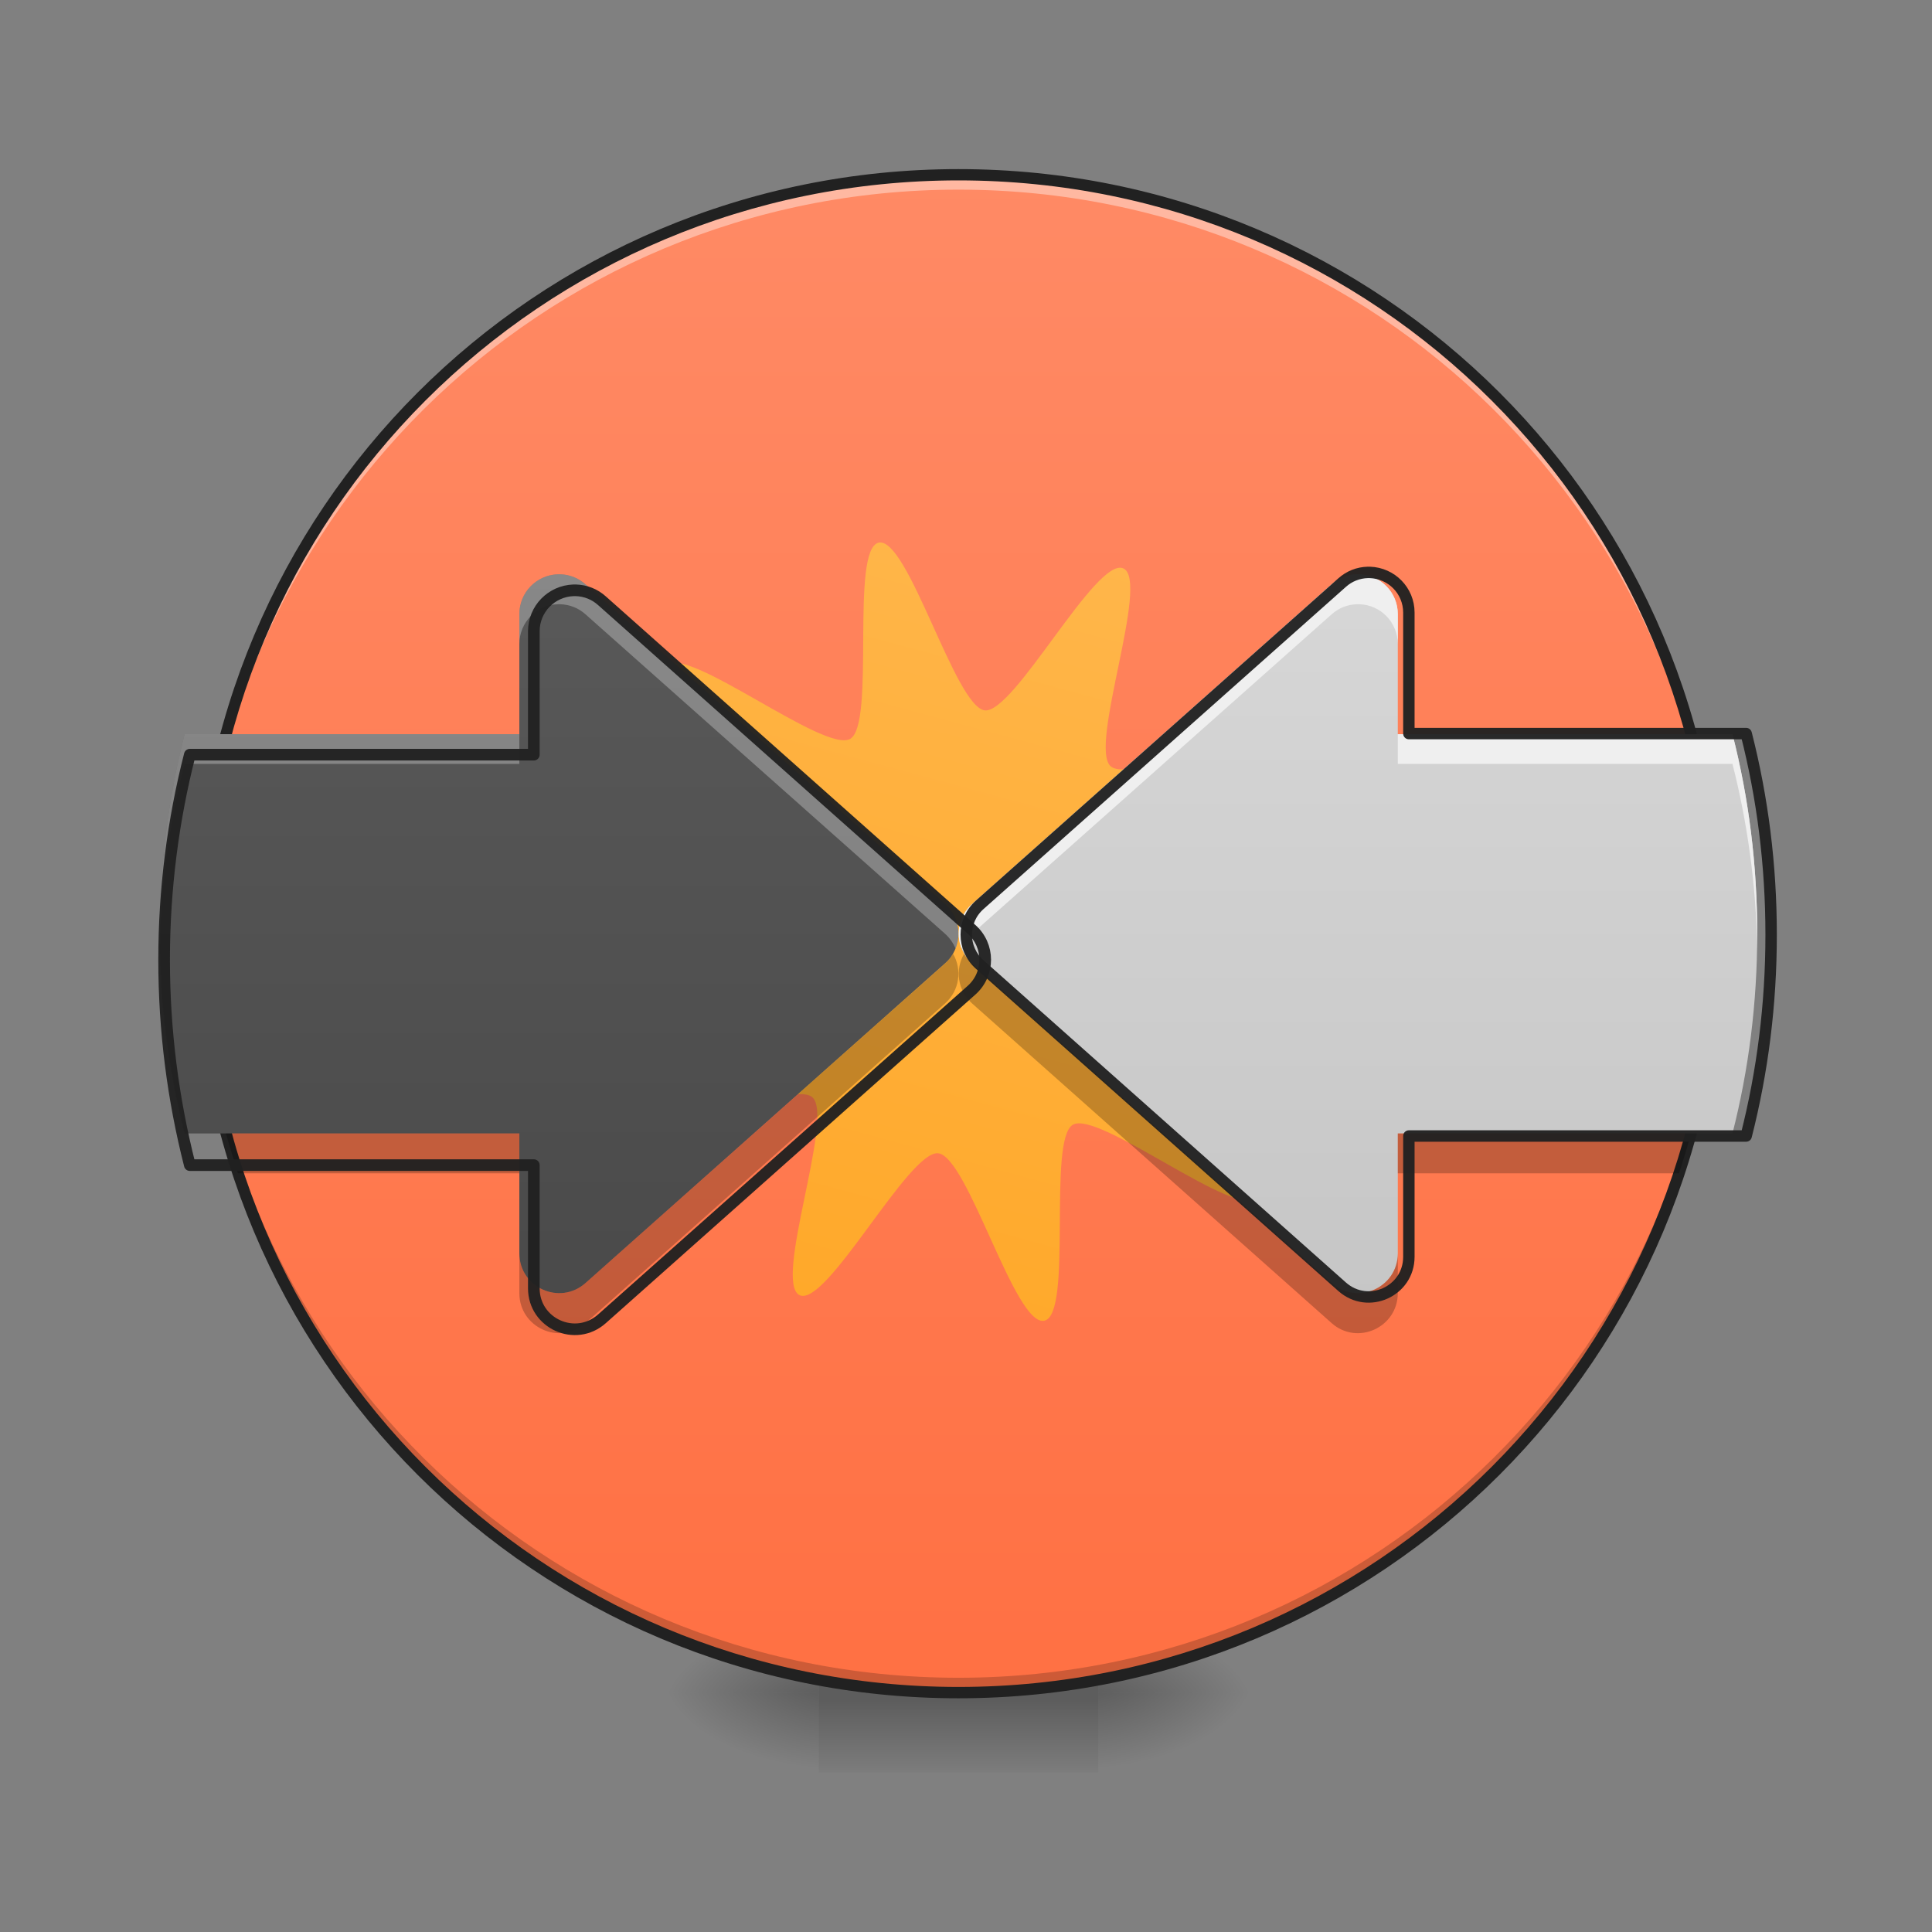 <?xml version="1.0" encoding="UTF-8"?>
<svg xmlns="http://www.w3.org/2000/svg" xmlns:xlink="http://www.w3.org/1999/xlink" width="32px" height="32px" viewBox="0 0 32 32" version="1.1">
<rect x="0" y="0" width="32" height="32" fill="#808080" stroke="none"/>
<defs>
<radialGradient id="radial0" gradientUnits="userSpaceOnUse" cx="450.909" cy="189.579" fx="450.909" fy="189.579" r="21.167" gradientTransform="matrix(0,-0.078,-0.141,-0,44.523,63.595)">
<stop offset="0" style="stop-color:rgb(0%,0%,0%);stop-opacity:0.314;"/>
<stop offset="0.222" style="stop-color:rgb(0%,0%,0%);stop-opacity:0.275;"/>
<stop offset="1" style="stop-color:rgb(0%,0%,0%);stop-opacity:0;"/>
</radialGradient>
<radialGradient id="radial1" gradientUnits="userSpaceOnUse" cx="450.909" cy="189.579" fx="450.909" fy="189.579" r="21.167" gradientTransform="matrix(-0,0.078,0.141,0,-12.77,-7.527)">
<stop offset="0" style="stop-color:rgb(0%,0%,0%);stop-opacity:0.314;"/>
<stop offset="0.222" style="stop-color:rgb(0%,0%,0%);stop-opacity:0.275;"/>
<stop offset="1" style="stop-color:rgb(0%,0%,0%);stop-opacity:0;"/>
</radialGradient>
<radialGradient id="radial2" gradientUnits="userSpaceOnUse" cx="450.909" cy="189.579" fx="450.909" fy="189.579" r="21.167" gradientTransform="matrix(-0,-0.078,0.141,-0,-12.77,63.595)">
<stop offset="0" style="stop-color:rgb(0%,0%,0%);stop-opacity:0.314;"/>
<stop offset="0.222" style="stop-color:rgb(0%,0%,0%);stop-opacity:0.275;"/>
<stop offset="1" style="stop-color:rgb(0%,0%,0%);stop-opacity:0;"/>
</radialGradient>
<radialGradient id="radial3" gradientUnits="userSpaceOnUse" cx="450.909" cy="189.579" fx="450.909" fy="189.579" r="21.167" gradientTransform="matrix(0,0.078,-0.141,0,44.523,-7.527)">
<stop offset="0" style="stop-color:rgb(0%,0%,0%);stop-opacity:0.314;"/>
<stop offset="0.222" style="stop-color:rgb(0%,0%,0%);stop-opacity:0.275;"/>
<stop offset="1" style="stop-color:rgb(0%,0%,0%);stop-opacity:0;"/>
</radialGradient>
<linearGradient id="linear0" gradientUnits="userSpaceOnUse" x1="255.323" y1="233.5" x2="255.323" y2="254.667" gradientTransform="matrix(0.013,0,0,0.063,12.465,13.439)">
<stop offset="0" style="stop-color:rgb(0%,0%,0%);stop-opacity:0.275;"/>
<stop offset="1" style="stop-color:rgb(0%,0%,0%);stop-opacity:0;"/>
</linearGradient>
<linearGradient id="linear1" gradientUnits="userSpaceOnUse" x1="254" y1="-168.667" x2="254" y2="233.5" gradientTransform="matrix(0.063,0,0,0.063,0,13.439)">
<stop offset="0" style="stop-color:rgb(100%,54.118%,39.608%);stop-opacity:1;"/>
<stop offset="1" style="stop-color:rgb(100%,43.922%,26.275%);stop-opacity:1;"/>
</linearGradient>
<linearGradient id="linear2" gradientUnits="userSpaceOnUse" x1="344.628" y1="123.74" x2="163.846" y2="-57.042" gradientTransform="matrix(0.031,0.054,-0.054,0.031,9.77,0.821)">
<stop offset="0" style="stop-color:rgb(100%,65.49%,14.902%);stop-opacity:1;"/>
<stop offset="1" style="stop-color:rgb(100%,71.765%,30.196%);stop-opacity:1;"/>
</linearGradient>
<linearGradient id="linear3" gradientUnits="userSpaceOnUse" x1="254" y1="233.5" x2="254" y2="-168.667" gradientTransform="matrix(0.063,0,0,0.063,0,13.439)">
<stop offset="0" style="stop-color:rgb(25.882%,25.882%,25.882%);stop-opacity:1;"/>
<stop offset="1" style="stop-color:rgb(38.039%,38.039%,38.039%);stop-opacity:1;"/>
</linearGradient>
<linearGradient id="linear4" gradientUnits="userSpaceOnUse" x1="254" y1="233.5" x2="254" y2="-168.667" gradientTransform="matrix(-0.063,0,0,0.063,31.753,13.439)">
<stop offset="0" style="stop-color:rgb(74.118%,74.118%,74.118%);stop-opacity:1;"/>
<stop offset="1" style="stop-color:rgb(87.843%,87.843%,87.843%);stop-opacity:1;"/>
</linearGradient>
</defs>
<g id="surface1">
<path style=" stroke:none;fill-rule:nonzero;fill:url(#radial0);" d="M 18.191 28.035 L 20.84 28.035 L 20.84 26.711 L 18.191 26.711 Z M 18.191 28.035 "/>
<path style=" stroke:none;fill-rule:nonzero;fill:url(#radial1);" d="M 13.562 28.035 L 10.914 28.035 L 10.914 29.355 L 13.562 29.355 Z M 13.562 28.035 "/>
<path style=" stroke:none;fill-rule:nonzero;fill:url(#radial2);" d="M 13.562 28.035 L 10.914 28.035 L 10.914 26.711 L 13.562 26.711 Z M 13.562 28.035 "/>
<path style=" stroke:none;fill-rule:nonzero;fill:url(#radial3);" d="M 18.191 28.035 L 20.84 28.035 L 20.84 29.355 L 18.191 29.355 Z M 18.191 28.035 "/>
<path style=" stroke:none;fill-rule:nonzero;fill:url(#linear0);" d="M 13.562 27.703 L 18.191 27.703 L 18.191 29.355 L 13.562 29.355 Z M 13.562 27.703 "/>
<path style=" stroke:none;fill-rule:nonzero;fill:url(#linear1);" d="M 15.875 2.895 C 22.816 2.895 28.445 8.523 28.445 15.465 C 28.445 22.406 22.816 28.035 15.875 28.035 C 8.934 28.035 3.309 22.406 3.309 15.465 C 3.309 8.523 8.934 2.895 15.875 2.895 Z M 15.875 2.895 "/>
<path style=" stroke:none;fill-rule:nonzero;fill:rgb(0%,0%,0%);fill-opacity:0.196;" d="M 15.875 28.035 C 8.914 28.035 3.309 22.43 3.309 15.465 C 3.309 15.426 3.309 15.383 3.309 15.344 C 3.375 22.246 8.953 27.789 15.875 27.789 C 22.797 27.789 28.379 22.246 28.445 15.344 C 28.445 15.383 28.445 15.426 28.445 15.465 C 28.445 22.43 22.84 28.035 15.875 28.035 Z M 15.875 28.035 "/>
<path style=" stroke:none;fill-rule:nonzero;fill:rgb(100%,100%,100%);fill-opacity:0.392;" d="M 15.875 2.895 C 8.914 2.895 3.309 8.5 3.309 15.465 C 3.309 15.508 3.309 15.547 3.309 15.59 C 3.375 8.684 8.953 3.141 15.875 3.141 C 22.797 3.141 28.379 8.684 28.445 15.59 C 28.445 15.547 28.445 15.508 28.445 15.465 C 28.445 8.5 22.84 2.895 15.875 2.895 Z M 15.875 2.895 "/>
<path style=" stroke:none;fill-rule:nonzero;fill:url(#linear2);" d="M 10.223 18.727 C 9.977 18.301 12.422 16.684 12.316 16.199 C 12.215 15.719 9.324 15.234 9.375 14.746 C 9.426 14.254 12.355 14.383 12.555 13.934 C 12.758 13.484 10.699 11.391 11.031 11.023 C 11.359 10.66 13.656 12.484 14.082 12.238 C 14.508 11.992 14.074 9.09 14.555 8.988 C 15.039 8.887 15.82 11.711 16.312 11.766 C 16.801 11.816 18.156 9.215 18.605 9.414 C 19.055 9.613 18.027 12.363 18.395 12.691 C 18.762 13.02 21.387 11.711 21.633 12.141 C 21.879 12.566 19.434 14.184 19.535 14.664 C 19.637 15.148 22.531 15.633 22.477 16.121 C 22.426 16.613 19.496 16.484 19.297 16.934 C 19.098 17.383 21.152 19.477 20.82 19.84 C 20.492 20.207 18.195 18.383 17.77 18.629 C 17.344 18.875 17.777 21.773 17.297 21.875 C 16.812 21.98 16.031 19.152 15.539 19.102 C 15.051 19.051 13.695 21.652 13.246 21.453 C 12.797 21.25 13.824 18.504 13.457 18.176 C 13.09 17.844 10.469 19.152 10.223 18.727 Z M 10.223 18.727 "/>
<path style=" stroke:none;fill-rule:nonzero;fill:rgb(12.941%,12.941%,12.941%);fill-opacity:1;" d="M 15.875 2.801 C 8.863 2.801 3.215 8.453 3.215 15.465 C 3.215 22.477 8.863 28.129 15.875 28.129 C 22.891 28.129 28.539 22.477 28.539 15.465 C 28.539 8.453 22.891 2.801 15.875 2.801 Z M 15.875 2.988 C 22.789 2.988 28.352 8.551 28.352 15.465 C 28.352 22.379 22.789 27.941 15.875 27.941 C 8.965 27.941 3.402 22.379 3.402 15.465 C 3.402 8.551 8.965 2.988 15.875 2.988 Z M 15.875 2.988 "/>
<path style=" stroke:none;fill-rule:nonzero;fill:url(#linear3);" d="M 9.242 9.512 C 8.887 9.523 8.602 9.812 8.602 10.172 L 8.602 12.16 L 3.059 12.16 C 2.789 13.215 2.645 14.324 2.645 15.465 C 2.645 16.609 2.789 17.715 3.059 18.773 L 8.602 18.773 L 8.602 20.758 C 8.602 21.328 9.273 21.629 9.699 21.25 L 15.652 15.957 C 15.949 15.695 15.949 15.234 15.652 14.973 L 9.699 9.68 C 9.582 9.574 9.434 9.516 9.277 9.512 C 9.266 9.512 9.254 9.512 9.242 9.512 Z M 9.242 9.512 "/>
<path style=" stroke:none;fill-rule:nonzero;fill:url(#linear4);" d="M 22.512 9.512 C 22.5 9.512 22.488 9.512 22.477 9.512 C 22.32 9.516 22.172 9.574 22.055 9.68 L 16.102 14.973 C 15.805 15.234 15.805 15.695 16.102 15.957 L 22.055 21.25 C 22.48 21.629 23.152 21.328 23.152 20.758 L 23.152 18.773 L 28.695 18.773 C 28.965 17.715 29.105 16.609 29.105 15.465 C 29.105 14.324 28.965 13.215 28.695 12.16 L 23.152 12.16 L 23.152 10.172 C 23.152 9.812 22.867 9.523 22.512 9.512 Z M 22.512 9.512 "/>
<path style=" stroke:none;fill-rule:nonzero;fill:rgb(93.725%,93.725%,93.725%);fill-opacity:0.314;" d="M 9.242 9.512 C 8.887 9.523 8.602 9.812 8.602 10.172 L 8.602 10.668 C 8.602 10.309 8.887 10.016 9.242 10.008 C 9.254 10.008 9.266 10.008 9.277 10.008 C 9.434 10.012 9.582 10.07 9.699 10.176 L 15.652 15.465 C 15.73 15.535 15.789 15.621 15.828 15.711 C 15.926 15.461 15.867 15.164 15.652 14.973 L 9.699 9.68 C 9.582 9.574 9.434 9.516 9.277 9.512 C 9.266 9.512 9.254 9.512 9.242 9.512 Z M 3.059 12.16 C 2.789 13.215 2.645 14.324 2.645 15.465 C 2.645 15.547 2.648 15.629 2.648 15.711 C 2.668 14.656 2.809 13.633 3.059 12.652 L 8.602 12.652 L 8.602 12.16 Z M 3.059 12.16 "/>
<path style=" stroke:none;fill-rule:nonzero;fill:rgb(93.725%,93.725%,93.725%);fill-opacity:1;" d="M 22.512 9.512 C 22.5 9.512 22.488 9.512 22.477 9.512 C 22.32 9.516 22.172 9.574 22.055 9.68 L 16.102 14.973 C 15.883 15.164 15.828 15.461 15.926 15.711 C 15.965 15.621 16.02 15.535 16.102 15.465 L 22.055 10.176 C 22.172 10.07 22.32 10.012 22.477 10.008 C 22.488 10.008 22.5 10.008 22.512 10.008 C 22.867 10.016 23.152 10.309 23.152 10.668 L 23.152 10.172 C 23.152 9.812 22.867 9.523 22.512 9.512 Z M 23.152 12.16 L 23.152 12.652 L 28.695 12.652 C 28.945 13.633 29.086 14.656 29.105 15.711 C 29.105 15.629 29.105 15.547 29.105 15.465 C 29.105 14.324 28.965 13.215 28.695 12.16 Z M 23.152 12.16 "/>
<path style=" stroke:none;fill-rule:nonzero;fill:rgb(0%,0%,0%);fill-opacity:0.235;" d="M 15.785 15.797 C 15.75 15.855 15.707 15.91 15.652 15.961 L 9.699 21.25 C 9.273 21.629 8.602 21.328 8.602 20.758 L 8.602 21.418 C 8.602 21.988 9.273 22.293 9.699 21.914 L 15.652 16.621 C 15.895 16.406 15.938 16.059 15.785 15.797 Z M 3.742 18.773 C 3.805 18.996 3.871 19.215 3.941 19.434 L 8.602 19.434 L 8.602 18.773 Z M 3.742 18.773 "/>
<path style=" stroke:none;fill-rule:nonzero;fill:rgb(0%,0%,0%);fill-opacity:0.235;" d="M 15.969 15.797 C 15.816 16.059 15.859 16.406 16.102 16.621 L 22.055 21.914 C 22.48 22.293 23.152 21.988 23.152 21.418 L 23.152 20.758 C 23.152 21.328 22.48 21.629 22.055 21.25 L 16.102 15.961 C 16.047 15.91 16 15.855 15.969 15.797 Z M 23.152 18.773 L 23.152 19.434 L 27.809 19.434 C 27.883 19.215 27.949 18.996 28.008 18.773 Z M 23.152 18.773 "/>
<path style="fill:none;stroke-width:11.339;stroke-linecap:round;stroke-linejoin:round;stroke:rgb(12.941%,12.941%,12.941%);stroke-opacity:0.955;stroke-miterlimit:4;" d="M 558.844 575.142 C 537.35 575.851 520.108 593.329 520.108 615.059 L 520.108 735.284 L 184.943 735.284 C 168.645 799.058 159.906 866.138 159.906 935.108 C 159.906 1004.314 168.645 1071.158 184.943 1135.167 L 520.108 1135.167 L 520.108 1255.156 C 520.108 1289.641 560.734 1307.828 586.479 1284.917 L 946.445 964.869 C 964.396 949.043 964.396 921.172 946.445 905.347 L 586.479 585.298 C 579.394 578.921 570.418 575.378 560.97 575.142 C 560.261 575.142 559.553 575.142 558.844 575.142 Z M 558.844 575.142 " transform="matrix(0.017,0,0,0.017,0,0)"/>
<path style="fill:none;stroke-width:3;stroke-linecap:round;stroke-linejoin:round;stroke:rgb(12.941%,12.941%,12.941%);stroke-opacity:0.955;stroke-miterlimit:4;" d="M 360.153 -62.827 C 365.84 -62.64 370.402 -58.015 370.402 -52.266 L 370.402 -20.456 L 459.081 -20.456 C 463.393 -3.583 465.643 14.166 465.643 32.414 C 465.643 50.725 463.393 68.41 459.081 85.346 L 370.402 85.346 L 370.402 117.093 C 370.402 126.217 359.653 131.029 352.841 124.968 L 257.6 40.288 C 252.851 36.101 252.851 28.727 257.6 24.54 L 352.841 -60.14 C 354.716 -61.827 357.091 -62.765 359.591 -62.827 C 359.778 -62.827 359.966 -62.827 360.153 -62.827 Z M 360.153 -62.827 " transform="matrix(0.063,0,0,0.063,0,13.439)"/>
</g>
</svg>

